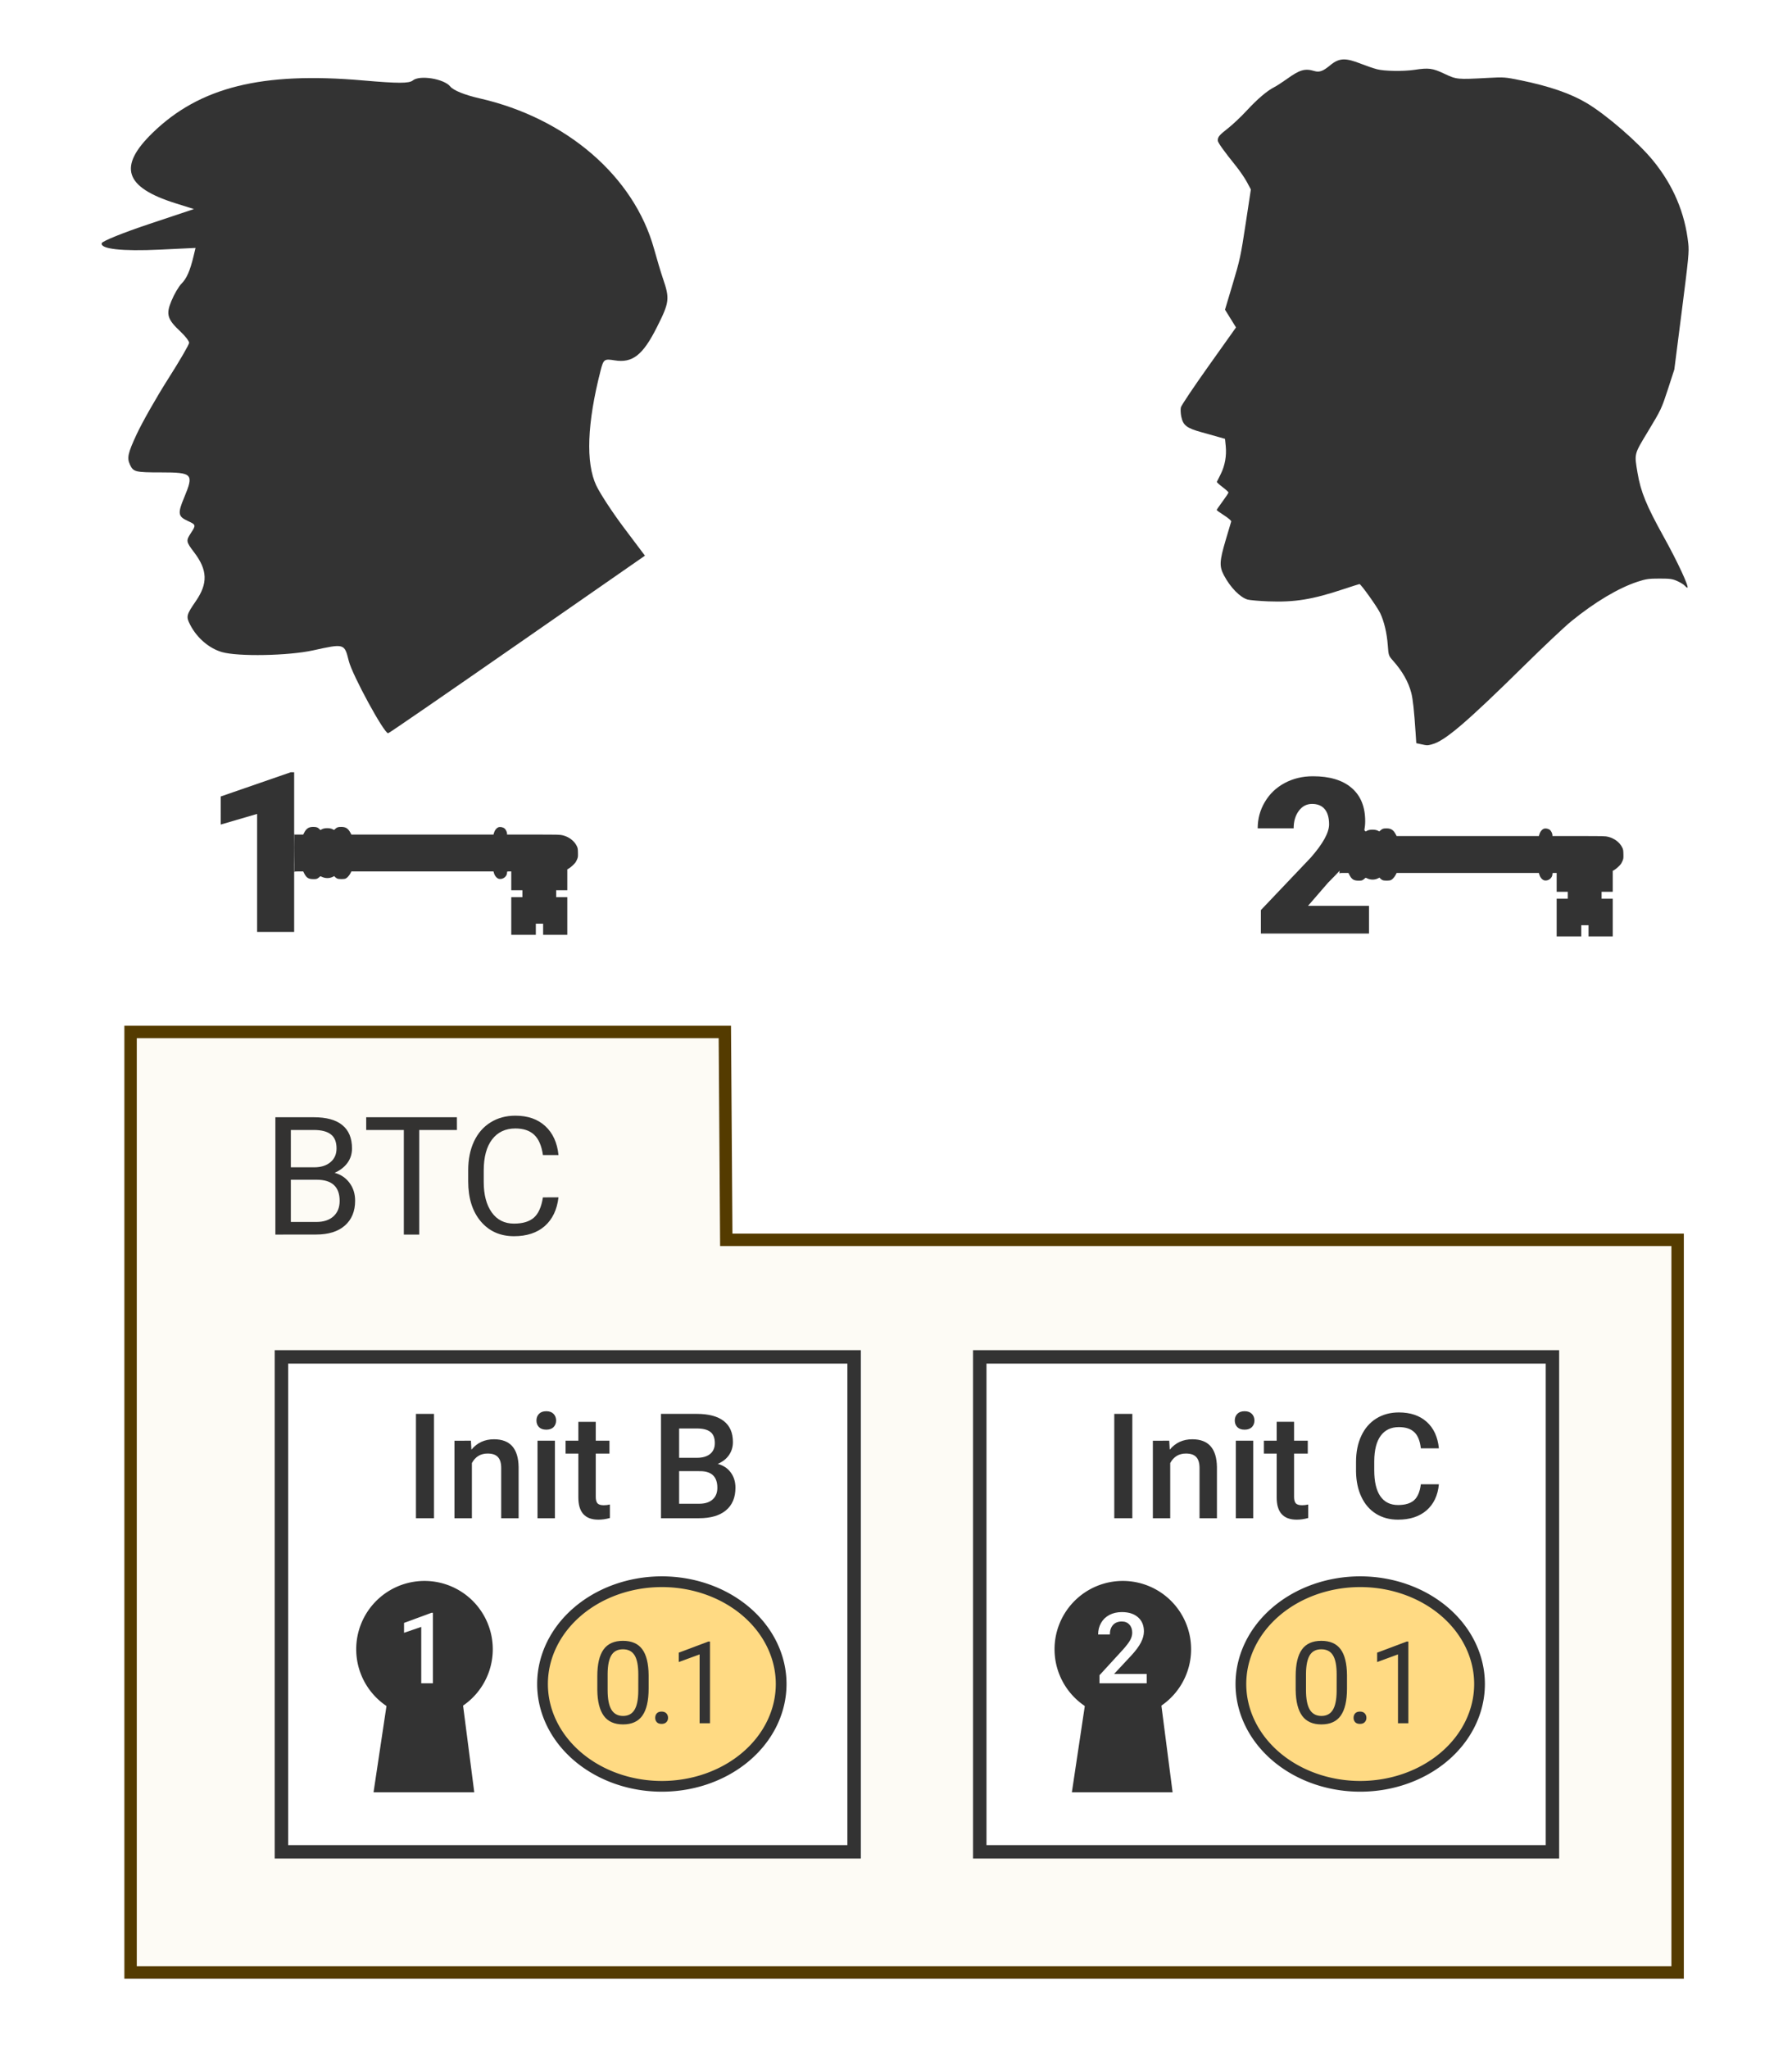 <?xml version="1.0" encoding="UTF-8" standalone="no"?>
<!-- Created with Inkscape (http://www.inkscape.org/) -->

<svg
   xmlns:dc="http://purl.org/dc/elements/1.1/"
   xmlns:cc="http://creativecommons.org/ns#"
   xmlns:rdf="http://www.w3.org/1999/02/22-rdf-syntax-ns#"
   xmlns:svg="http://www.w3.org/2000/svg"
   xmlns="http://www.w3.org/2000/svg"
   xmlns:sodipodi="http://sodipodi.sourceforge.net/DTD/sodipodi-0.dtd"
   xmlns:inkscape="http://www.inkscape.org/namespaces/inkscape"
   width="42mm"
   height="48mm"
   viewBox="0 0 42 48"
   version="1.1"
   id="svg30161"
   inkscape:version="0.92.4 (5da689c313, 2019-01-14)"
   sodipodi:docname="bc-init.svg">
  <defs
     id="defs30155">
    <filter
       inkscape:collect="always"
       style="color-interpolation-filters:sRGB"
       id="filter44903-5">
      <feBlend
         inkscape:collect="always"
         mode="multiply"
         in2="BackgroundImage"
         id="feBlend44905-1" />
    </filter>
    <filter
       inkscape:collect="always"
       style="color-interpolation-filters:sRGB"
       id="filter44739-62">
      <feBlend
         inkscape:collect="always"
         mode="multiply"
         in2="BackgroundImage"
         id="feBlend44741-306" />
    </filter>
  </defs>
  <sodipodi:namedview
     id="base"
     pagecolor="#ffffff"
     bordercolor="#666666"
     borderopacity="1.0"
     inkscape:pageopacity="0.0"
     inkscape:pageshadow="2"
     inkscape:zoom="1.7057471"
     inkscape:cx="205.71429"
     inkscape:cy="62.857143"
     inkscape:document-units="mm"
     inkscape:current-layer="layer1"
     showgrid="false"
     showguides="true"
     inkscape:guide-bbox="true"
     inkscape:snap-global="false"
     inkscape:window-width="1920"
     inkscape:window-height="1017"
     inkscape:window-x="-8"
     inkscape:window-y="-8"
     inkscape:window-maximized="1" />
  <g
     inkscape:label="Layer 1"
     inkscape:groupmode="layer"
     id="layer1"
     transform="translate(0,-249)">
    <path
       style="display:inline;fill:#333333;fill-opacity:1;stroke-width:0.025"
       d="m 33.559,266.436 c 0.295,-0.07 0.812,-0.511 2.169,-1.848 0.449,-0.443 0.944,-0.909 1.1,-1.036 0.547,-0.446 1.106,-0.779 1.552,-0.925 0.196,-0.064 0.262,-0.074 0.513,-0.074 0.249,0 0.307,0.008 0.419,0.059 0.072,0.032 0.15,0.08 0.173,0.107 0.024,0.026 0.052,0.048 0.062,0.048 0.053,0 -0.232,-0.614 -0.555,-1.194 -0.406,-0.732 -0.538,-1.054 -0.612,-1.495 -0.077,-0.463 -0.088,-0.422 0.256,-0.991 0.294,-0.487 0.308,-0.517 0.455,-0.967 l 0.151,-0.465 0.175,-1.369 c 0.16,-1.249 0.173,-1.388 0.152,-1.583 -0.078,-0.719 -0.354,-1.367 -0.83,-1.947 -0.346,-0.423 -1.092,-1.068 -1.547,-1.339 -0.381,-0.227 -0.876,-0.398 -1.554,-0.536 -0.366,-0.075 -0.388,-0.076 -0.766,-0.056 -0.722,0.039 -0.731,0.038 -1.019,-0.097 -0.278,-0.131 -0.364,-0.143 -0.702,-0.092 -0.262,0.039 -0.703,0.032 -0.879,-0.014 -0.083,-0.022 -0.247,-0.078 -0.364,-0.124 -0.375,-0.149 -0.522,-0.143 -0.733,0.032 -0.168,0.139 -0.252,0.169 -0.37,0.134 -0.22,-0.066 -0.341,-0.031 -0.64,0.184 -0.108,0.077 -0.243,0.165 -0.3,0.194 -0.168,0.085 -0.396,0.279 -0.647,0.551 -0.129,0.14 -0.327,0.326 -0.44,0.415 -0.204,0.159 -0.236,0.198 -0.236,0.285 0,0.045 0.134,0.234 0.427,0.598 0.09,0.112 0.205,0.28 0.256,0.375 l 0.092,0.172 -0.122,0.804 c -0.114,0.75 -0.134,0.845 -0.303,1.408 l -0.181,0.604 0.129,0.208 0.129,0.208 -0.638,0.897 c -0.358,0.503 -0.645,0.932 -0.655,0.977 -0.01,0.044 -0.005,0.141 0.01,0.215 0.043,0.206 0.126,0.27 0.478,0.367 0.159,0.044 0.347,0.096 0.418,0.117 l 0.129,0.037 0.017,0.169 c 0.023,0.228 -0.019,0.461 -0.118,0.658 -0.045,0.09 -0.086,0.171 -0.09,0.18 -0.005,0.009 0.055,0.064 0.132,0.122 0.077,0.058 0.14,0.115 0.14,0.128 0,0.012 -0.062,0.106 -0.138,0.209 -0.076,0.103 -0.138,0.193 -0.138,0.201 0,0.008 0.079,0.065 0.175,0.126 0.1,0.064 0.171,0.126 0.165,0.144 -0.006,0.018 -0.064,0.213 -0.129,0.434 -0.147,0.498 -0.153,0.617 -0.038,0.832 0.15,0.281 0.377,0.512 0.552,0.562 0.05,0.014 0.266,0.033 0.481,0.042 0.621,0.024 1.035,-0.043 1.766,-0.286 0.196,-0.065 0.365,-0.119 0.375,-0.119 0.033,-0.001 0.416,0.536 0.484,0.678 0.094,0.198 0.158,0.469 0.179,0.754 0.018,0.242 0.019,0.246 0.125,0.365 0.218,0.245 0.359,0.495 0.425,0.749 0.039,0.15 0.068,0.418 0.102,0.938 l 0.016,0.243 0.125,0.027 c 0.137,0.029 0.127,0.029 0.239,0.002 z"
       id="path31374"
       inkscape:connector-curvature="0" />
    <path
       style="display:inline;fill:#333333;fill-opacity:1;stroke-width:0.106;filter:url(#filter44739-62)"
       d="m 124.624,61.849 4.13,-2.869 -0.676,-0.898 c -0.372,-0.494 -0.777,-1.112 -0.9,-1.373 -0.345,-0.733 -0.297,-2.014 0.14,-3.717 0.094,-0.368 0.119,-0.386 0.451,-0.332 0.582,0.095 0.916,-0.166 1.372,-1.072 0.408,-0.809 0.421,-0.92 0.192,-1.587 -0.06,-0.174 -0.188,-0.602 -0.285,-0.951 -0.651,-2.343 -2.838,-4.227 -5.647,-4.866 -0.482,-0.11 -0.846,-0.257 -0.948,-0.383 -0.204,-0.252 -0.993,-0.38 -1.213,-0.197 -0.12,0.099 -0.473,0.099 -1.612,-1.6e-4 -3.27,-0.286 -5.29,0.216 -6.812,1.695 -1.127,1.094 -0.911,1.76 0.74,2.279 l 0.598,0.188 -1.472,0.491 c -0.809,0.27 -1.489,0.544 -1.511,0.61 -0.064,0.19 0.648,0.27 1.888,0.211 l 1.147,-0.055 -0.067,0.278 c -0.112,0.464 -0.222,0.713 -0.389,0.88 -0.088,0.088 -0.234,0.337 -0.324,0.554 -0.183,0.438 -0.136,0.595 0.298,1.001 0.151,0.141 0.274,0.302 0.274,0.357 0,0.056 -0.306,0.582 -0.681,1.17 -0.374,0.588 -0.832,1.393 -1.017,1.789 -0.282,0.605 -0.318,0.762 -0.22,0.977 0.11,0.242 0.166,0.257 1.017,0.257 1.015,0 1.059,0.048 0.742,0.809 -0.217,0.518 -0.202,0.617 0.116,0.762 0.265,0.121 0.269,0.134 0.102,0.389 -0.165,0.251 -0.16,0.28 0.1,0.622 0.438,0.574 0.454,1.007 0.06,1.58 -0.313,0.454 -0.324,0.502 -0.181,0.776 0.219,0.422 0.613,0.757 1.026,0.876 0.523,0.15 2.154,0.119 2.949,-0.056 1.017,-0.224 1.015,-0.224 1.156,0.343 0.113,0.455 1.147,2.353 1.274,2.338 0.029,0 1.911,-1.298 4.183,-2.876 z"
       id="path21085-2-7"
       inkscape:connector-curvature="0"
       transform="matrix(0.724,0,0,0.724,-78.102,219.315)" />
    <g
       id="g50939-0"
       transform="matrix(0.034,0,0,0.034,6.678,256.483)"
       style="display:inline;fill:#333333;fill-opacity:1;filter:url(#filter44739-62)">
      <path
         sodipodi:nodetypes="csccccccccccccccccccccccccccccccccssccccccccccccccsccscccccssccccccccccccssscsccccc"
         inkscape:connector-curvature="0"
         id="path50933-7"
         d="m 201.448,371.87 c -0.342,0.816 -0.867,1.828 -1.167,2.25 -0.843,1.184 -3.267,3.386 -4.507,4.094 l -1.118,0.639 -0.002,7.21 -0.002,7.21 h -3.836 -3.836 v 2.381 2.381 h 3.836 3.836 v 12.965 12.965 h -8.334 -8.334 v -3.836 -3.836 h -2.514 -2.514 v 3.836 3.836 h -8.467 -8.467 v -12.965 -12.965 h 3.836 3.836 v -2.381 -2.381 h -3.836 -3.836 v -6.482 -6.482 h -1.455 c -1.444,0 -1.455,0.006 -1.455,0.802 0,2.631 -2.78,4.836 -5.464,4.332 -1.377,-0.258 -2.853,-1.834 -3.428,-3.659 l -0.465,-1.475 h -48.966 -48.966 l -0.661,1.257 c -0.877,1.668 -2.314,3.239 -3.364,3.678 -1.106,0.463 -4.613,0.459 -5.706,-0.006 -0.468,-0.2 -1.135,-0.67 -1.481,-1.046 l -0.63,-0.683 -1.048,0.535 c -2.213,1.129 -5.161,1.115 -7.479,-0.035 -0.885,-0.439 -1.105,-0.466 -1.33,-0.162 -0.148,0.2 -0.73,0.677 -1.294,1.059 -0.907,0.615 -1.283,0.695 -3.263,0.695 -3.32,0 -4.726,-0.889 -6.292,-3.979 l -0.665,-1.313 H 9.576 c -2.932,0 -3.037,0.02 -3.159,0.595 0.219,-7.454 -0.385,-11.341 -0.004,-26.855 l 0.143,0.86 h 3.025 3.025 l 0.57,-1.124 c 1.547,-3.053 3.219,-4.167 6.254,-4.167 2.22,0 3.08,0.278 4.202,1.361 l 0.828,0.799 1.156,-0.615 c 1.642,-0.874 5.376,-0.888 7.081,-0.026 l 1.162,0.587 0.918,-0.806 c 1.248,-1.096 1.899,-1.3 4.117,-1.294 3.067,0.009 4.693,1.075 6.319,4.139 l 0.608,1.147 h 48.966 48.966 l 0.46,-1.46 c 0.59,-1.873 2.044,-3.449 3.42,-3.707 1.326,-0.249 3.143,0.28 3.985,1.16 0.79,0.825 1.492,2.394 1.492,3.337 v 0.67 h 18.214 c 17.262,0 18.321,0.027 20.254,0.522 4.299,1.099 7.872,3.83 9.589,7.326 0.682,1.388 0.766,1.853 0.829,4.587 0.063,2.692 -7.9e-4,3.214 -0.55,4.526 z"
         style="fill:#333333;fill-opacity:1;stroke-width:0.265" />
      <g
         aria-label="1"
         style="font-style:normal;font-variant:normal;font-weight:normal;font-stretch:normal;font-size:154.718px;line-height:1.25;font-family:'Roboto Black';-inkscape-font-specification:'Roboto Black, ';letter-spacing:0px;word-spacing:0px;fill:#333333;fill-opacity:1;stroke:none;stroke-width:1.16"
         id="text50937-5">
        <path
           d="M 6.359,421.962 H -19.175 v -81.288 l -25.081,7.328 V 328.662 L 4.017,311.967 h 2.342 z"
           style="font-style:normal;font-variant:normal;font-weight:normal;font-stretch:normal;font-size:154.718px;font-family:'Roboto Black';-inkscape-font-specification:'Roboto Black, ';fill:#333333;fill-opacity:1;stroke-width:1.16"
           id="path30876" />
      </g>
    </g>
    <g
       style="display:inline"
       id="g12267"
       transform="matrix(0.724,0,0,0.724,-14.786,203.212)">
      <path
         transform="matrix(0.047,0,0,0.047,63.482,73.613)"
         style="fill:#333333;fill-opacity:1;stroke-width:0.265;filter:url(#filter44739-62)"
         d="m 201.448,371.87 c -0.342,0.816 -0.867,1.828 -1.167,2.25 -0.843,1.184 -3.267,3.386 -4.507,4.094 l -1.118,0.639 -0.002,7.21 -0.002,7.21 h -3.836 -3.836 v 2.381 2.381 h 3.836 3.836 v 12.965 12.965 h -8.334 -8.334 v -3.836 -3.836 h -2.514 -2.514 v 3.836 3.836 h -8.467 -8.467 v -12.965 -12.965 h 3.836 3.836 v -2.381 -2.381 h -3.836 -3.836 v -6.482 -6.482 h -1.455 c -1.444,0 -1.455,0.006 -1.455,0.802 0,2.631 -2.78,4.836 -5.464,4.332 -1.377,-0.258 -2.853,-1.834 -3.428,-3.659 l -0.465,-1.475 h -48.966 -48.966 l -0.661,1.257 c -0.877,1.668 -2.314,3.239 -3.364,3.678 -1.106,0.463 -4.613,0.459 -5.706,-0.006 -0.468,-0.2 -1.135,-0.67 -1.481,-1.046 l -0.63,-0.683 -1.048,0.535 c -2.213,1.129 -5.161,1.115 -7.479,-0.035 -0.885,-0.439 -1.105,-0.466 -1.33,-0.162 -0.148,0.2 -0.73,0.677 -1.294,1.059 -0.907,0.615 -1.283,0.695 -3.263,0.695 -3.32,0 -4.726,-0.889 -6.292,-3.979 l -0.665,-1.313 H 9.576 c -2.932,0 -3.037,0.02 -3.159,0.595 0.219,-7.454 -0.385,-11.341 -0.004,-26.855 l 0.143,0.86 h 3.025 3.025 l 0.57,-1.124 c 1.547,-3.053 3.219,-4.167 6.254,-4.167 2.22,0 3.08,0.278 4.202,1.361 l 0.828,0.799 1.156,-0.615 c 1.642,-0.874 5.376,-0.888 7.081,-0.026 l 1.162,0.587 0.918,-0.806 c 1.248,-1.096 1.899,-1.3 4.117,-1.294 3.067,0.009 4.693,1.075 6.319,4.139 l 0.608,1.147 h 48.966 48.966 l 0.46,-1.46 c 0.59,-1.873 2.044,-3.449 3.42,-3.707 1.326,-0.249 3.143,0.28 3.985,1.16 0.79,0.825 1.492,2.394 1.492,3.337 v 0.67 h 18.214 c 17.262,0 18.321,0.027 20.254,0.522 4.299,1.099 7.872,3.83 9.589,7.326 0.682,1.388 0.766,1.853 0.829,4.587 0.063,2.692 -7.9e-4,3.214 -0.55,4.526 z"
         id="path12249"
         inkscape:connector-curvature="0"
         sodipodi:nodetypes="csccccccccccccccccccccccccccccccccssccccccccccccccsccscccccssccccccccccccssscsccccc" />
      <g
         aria-label="2"
         style="font-style:normal;font-variant:normal;font-weight:normal;font-stretch:normal;font-size:7.056px;line-height:1.25;font-family:'Roboto Black';-inkscape-font-specification:'Roboto Black, ';letter-spacing:0px;word-spacing:0px;fill:#333333;fill-opacity:1;stroke:none;stroke-width:0.265"
         id="text12262">
        <path
           d="M 64.74,93.447 H 61.24 v -0.758 l 1.612,-1.695 q 0.596,-0.679 0.596,-1.078 0,-0.324 -0.141,-0.493 -0.141,-0.169 -0.41,-0.169 -0.265,0 -0.431,0.227 -0.165,0.224 -0.165,0.562 h -1.164 q 0,-0.462 0.231,-0.851 0.231,-0.393 0.641,-0.613 0.41,-0.22 0.916,-0.22 0.813,0 1.251,0.376 0.441,0.376 0.441,1.078 0,0.296 -0.11,0.579 -0.11,0.279 -0.345,0.589 -0.231,0.307 -0.748,0.823 l -0.648,0.748 h 1.974 z"
           style="font-style:normal;font-variant:normal;font-weight:normal;font-stretch:normal;font-size:7.056px;font-family:'Roboto Black';-inkscape-font-specification:'Roboto Black, ';fill:#333333;fill-opacity:1;stroke-width:0.265"
           id="path30873" />
      </g>
    </g>
    <path
       transform="matrix(0.284,0,0,0.284,2.915,273.029)"
       sodipodi:nodetypes="ccccccc"
       inkscape:connector-curvature="0"
       id="path13292"
       d="M 0.512,0.512 H 49.554 L 49.673,17.654 h 78.511 V 78.086 H 0.512 Z"
       style="display:inline;fill:#fcfaf3;fill-opacity:0.902;stroke:#543b00;stroke-width:1.024;stroke-miterlimit:4;stroke-dasharray:none;stroke-dashoffset:0;stroke-opacity:1;filter:url(#filter44739-62)" />
    <g
       aria-label="BTC"
       transform="matrix(1.073,0,0,1.073,-42.435,750.712)"
       inkscape:transform-center-y="-1.2628597"
       style="font-style:normal;font-variant:normal;font-weight:normal;font-stretch:normal;font-size:3.603px;line-height:1.25;font-family:Roboto;-inkscape-font-specification:Roboto;letter-spacing:0px;word-spacing:0px;display:inline;fill:#333333;fill-opacity:1;stroke:none;stroke-width:0.27;filter:url(#filter44903-5)"
       id="text13296">
      <path
         d="m 45.563,-440.626 v -2.562 h 0.837 q 0.417,0 0.626,0.172 0.211,0.172 0.211,0.51 0,0.179 -0.102,0.318 -0.102,0.137 -0.278,0.213 0.208,0.058 0.327,0.222 0.121,0.162 0.121,0.387 0,0.345 -0.223,0.542 -0.223,0.197 -0.632,0.197 z m 0.338,-1.198 v 0.922 h 0.558 q 0.236,0 0.371,-0.121 0.137,-0.123 0.137,-0.338 0,-0.463 -0.503,-0.463 z m 0,-0.271 h 0.51 q 0.222,0 0.354,-0.111 0.134,-0.111 0.134,-0.301 0,-0.211 -0.123,-0.306 -0.123,-0.097 -0.375,-0.097 h -0.5 z"
         style="font-style:normal;font-variant:normal;font-weight:normal;font-stretch:normal;font-size:3.603px;font-family:Roboto;-inkscape-font-specification:Roboto;fill:#333333;fill-opacity:1;stroke-width:0.27"
         id="path30866" />
      <path
         d="M 49.529,-442.91 H 48.705 v 2.284 h -0.336 v -2.284 h -0.822 v -0.278 h 1.981 z"
         style="font-style:normal;font-variant:normal;font-weight:normal;font-stretch:normal;font-size:3.603px;font-family:Roboto;-inkscape-font-specification:Roboto;fill:#333333;fill-opacity:1;stroke-width:0.27"
         id="path30868" />
      <path
         d="m 51.747,-441.439 q -0.048,0.406 -0.301,0.628 -0.252,0.22 -0.67,0.22 -0.454,0 -0.728,-0.325 -0.273,-0.325 -0.273,-0.871 v -0.246 q 0,-0.357 0.127,-0.628 0.128,-0.271 0.362,-0.415 0.234,-0.146 0.542,-0.146 0.408,0 0.654,0.229 0.246,0.227 0.287,0.63 h -0.34 q -0.044,-0.306 -0.192,-0.443 -0.146,-0.137 -0.41,-0.137 -0.324,0 -0.508,0.239 -0.183,0.239 -0.183,0.681 v 0.248 q 0,0.417 0.174,0.663 0.174,0.246 0.487,0.246 0.282,0 0.431,-0.127 0.151,-0.128 0.201,-0.445 z"
         style="font-style:normal;font-variant:normal;font-weight:normal;font-stretch:normal;font-size:3.603px;font-family:Roboto;-inkscape-font-specification:Roboto;fill:#333333;fill-opacity:1;stroke-width:0.27"
         id="path30870" />
    </g>
    <path
       style="display:inline;opacity:1;fill:#ffffff;fill-opacity:1;stroke:#333333;stroke-width:0.315;stroke-miterlimit:4;stroke-dasharray:none;stroke-dashoffset:0;stroke-opacity:1"
       d="M 6.596,280.785 H 20.018 v 11.594 H 6.596 Z"
       id="rect13298" />
    <g
       style="display:inline;opacity:1"
       id="g13308"
       transform="matrix(0.635,0,0,0.635,-29.728,467.904)">
      <g
         id="g13306"
         transform="translate(1.118,-0.336)">
        <path
           style="fill:#ffda83;fill-opacity:1;stroke:#333333;stroke-width:0.396;stroke-miterlimit:4;stroke-dasharray:none;stroke-dashoffset:0;stroke-opacity:1"
           d="m 74.53,-282.272 a 4.404,3.774 0 0 1 -4.404,3.774 4.404,3.774 0 0 1 -4.404,-3.774 4.404,3.774 0 0 1 4.404,-3.774 4.404,3.774 0 0 1 4.404,3.774 z"
           id="ellipse13300" />
        <g
           aria-label="0.1"
           style="font-style:normal;font-variant:normal;font-weight:normal;font-stretch:normal;font-size:4.221px;line-height:1.25;font-family:Roboto;-inkscape-font-specification:Roboto;letter-spacing:-0.297px;word-spacing:0px;fill:#333333;fill-opacity:1;stroke:none;stroke-width:0.396"
           id="text13304">
          <path
             d="m 69.638,-282.104 q 0,0.67 -0.229,0.996 -0.229,0.326 -0.715,0.326 -0.48,0 -0.711,-0.317 -0.231,-0.319 -0.239,-0.952 v -0.509 q 0,-0.662 0.229,-0.983 0.229,-0.322 0.717,-0.322 0.484,0 0.713,0.311 0.229,0.309 0.235,0.956 z m -0.381,-0.521 q 0,-0.484 -0.136,-0.705 -0.136,-0.223 -0.431,-0.223 -0.293,0 -0.427,0.221 -0.134,0.221 -0.138,0.678 v 0.61 q 0,0.486 0.14,0.719 0.142,0.231 0.429,0.231 0.282,0 0.418,-0.218 0.138,-0.218 0.144,-0.688 z"
             style="font-style:normal;font-variant:normal;font-weight:normal;font-stretch:normal;font-family:Roboto;-inkscape-font-specification:Roboto;letter-spacing:-0.297px;fill:#333333;fill-opacity:1;stroke-width:0.396"
             id="path30858" />
          <path
             d="m 69.881,-281.024 q 0,-0.099 0.058,-0.165 0.06,-0.066 0.177,-0.066 0.117,0 0.177,0.066 0.062,0.066 0.062,0.165 0,0.095 -0.062,0.159 -0.06,0.064 -0.177,0.064 -0.117,0 -0.177,-0.064 -0.058,-0.064 -0.058,-0.159 z"
             style="font-style:normal;font-variant:normal;font-weight:normal;font-stretch:normal;font-family:Roboto;-inkscape-font-specification:Roboto;letter-spacing:-0.297px;fill:#333333;fill-opacity:1;stroke-width:0.396"
             id="path30860" />
          <path
             d="m 71.903,-280.824 h -0.383 v -2.541 l -0.769,0.282 v -0.346 l 1.092,-0.41 h 0.06 z"
             style="font-style:normal;font-variant:normal;font-weight:normal;font-stretch:normal;font-family:Roboto;-inkscape-font-specification:Roboto;letter-spacing:-0.297px;fill:#333333;fill-opacity:1;stroke-width:0.396"
             id="path30862" />
        </g>
      </g>
    </g>
    <g
       aria-label="Init B
"
       style="font-style:normal;font-variant:normal;font-weight:normal;font-stretch:normal;font-size:3.438px;line-height:1.25;font-family:'Roboto Medium';-inkscape-font-specification:'Roboto Medium, ';letter-spacing:0px;word-spacing:0px;display:inline;opacity:1;fill:#333333;fill-opacity:1;stroke:none;stroke-width:0.322"
       id="text13314">
      <path
         d="M 10.172,284.564 H 9.749 v -2.444 h 0.423 z"
         style="fill:#333333;fill-opacity:1;stroke-width:0.322"
         id="path30846" />
      <path
         d="m 11.037,282.748 0.012,0.21 q 0.201,-0.243 0.529,-0.243 0.567,0 0.577,0.65 v 1.2 h -0.408 v -1.177 q 0,-0.173 -0.076,-0.255 -0.074,-0.084 -0.243,-0.084 -0.247,0 -0.368,0.223 v 1.293 h -0.408 v -1.816 z"
         style="fill:#333333;fill-opacity:1;stroke-width:0.322"
         id="path30848" />
      <path
         d="m 13.006,284.564 h -0.408 v -1.816 h 0.408 z m -0.433,-2.288 q 0,-0.094 0.059,-0.156 0.06,-0.062 0.171,-0.062 0.111,0 0.171,0.062 0.06,0.062 0.06,0.156 0,0.092 -0.06,0.154 -0.06,0.06 -0.171,0.06 -0.111,0 -0.171,-0.06 -0.059,-0.062 -0.059,-0.154 z"
         style="fill:#333333;fill-opacity:1;stroke-width:0.322"
         id="path30850" />
      <path
         d="m 13.963,282.306 v 0.442 h 0.321 v 0.302 h -0.321 v 1.014 q 0,0.104 0.04,0.151 0.042,0.045 0.148,0.045 0.071,0 0.143,-0.017 v 0.316 q -0.139,0.039 -0.269,0.039 -0.47,0 -0.47,-0.519 V 283.05 H 13.256 v -0.302 h 0.299 v -0.442 z"
         style="fill:#333333;fill-opacity:1;stroke-width:0.322"
         id="path30852" />
      <path
         d="m 15.492,284.564 v -2.444 h 0.838 q 0.415,0 0.631,0.166 0.217,0.166 0.217,0.495 0,0.168 -0.091,0.302 -0.091,0.134 -0.265,0.208 0.198,0.054 0.306,0.203 0.109,0.148 0.109,0.356 0,0.344 -0.222,0.529 -0.22,0.185 -0.631,0.185 z m 0.425,-1.103 v 0.764 h 0.472 q 0.2,0 0.312,-0.099 0.112,-0.099 0.112,-0.275 0,-0.381 -0.389,-0.389 z m 0,-0.312 h 0.416 q 0.198,0 0.309,-0.089 0.112,-0.091 0.112,-0.255 0,-0.181 -0.104,-0.262 -0.102,-0.081 -0.321,-0.081 H 15.917 Z"
         style="fill:#333333;fill-opacity:1;stroke-width:0.322"
         id="path30854" />
    </g>
    <g
       style="display:inline"
       id="g13328"
       transform="matrix(0.474,0,0,0.474,-20.462,428.643)">
      <g
         transform="matrix(1.421,0,0,1.421,-189.051,134.997)"
         id="g13326">
        <path
           style="opacity:1;fill:#333333;fill-opacity:1;stroke:none;stroke-width:0.067;stroke-miterlimit:4;stroke-dasharray:none;stroke-dashoffset:0;stroke-opacity:1"
           d="m 180.567,-304.353 a 2.376,2.376 0 0 1 -2.376,2.376 2.376,2.376 0 0 1 -2.376,-2.376 2.376,2.376 0 0 1 2.376,-2.376 2.376,2.376 0 0 1 2.376,2.376 z"
           id="circle13318" />
        <path
           style="opacity:1;fill:#333333;fill-opacity:1;stroke:none;stroke-width:0.06;stroke-miterlimit:4;stroke-dasharray:none;stroke-dashoffset:0;stroke-opacity:1"
           d="m 177.197,-304.57 h 2.055 l 0.671,5.192 h -3.505 z"
           id="path13320"
           inkscape:connector-curvature="0"
           sodipodi:nodetypes="ccccc" />
        <g
           aria-label="1"
           style="font-style:normal;font-variant:normal;font-weight:normal;font-stretch:normal;font-size:3.436px;line-height:1.25;font-family:'Roboto Medium';-inkscape-font-specification:'Roboto Medium, ';letter-spacing:0px;word-spacing:0px;fill:#ffffff;fill-opacity:1;stroke:none;stroke-width:0.086"
           id="text13324">
          <path
             d="m 178.484,-303.169 h -0.406 v -1.961 l -0.599,0.205 v -0.344 l 0.953,-0.351 h 0.052 z"
             style="fill:#ffffff;stroke-width:0.086"
             id="path30843" />
        </g>
      </g>
    </g>
    <path
       style="display:inline;opacity:1;fill:#ffffff;fill-opacity:1;stroke:#333333;stroke-width:0.315;stroke-miterlimit:4;stroke-dasharray:none;stroke-dashoffset:0;stroke-opacity:1"
       d="m 22.963,280.785 h 13.422 v 11.594 H 22.963 Z"
       id="rect13330" />
    <g
       aria-label="Init C
"
       style="font-style:normal;font-variant:normal;font-weight:normal;font-stretch:normal;font-size:3.438px;line-height:1.25;font-family:'Roboto Medium';-inkscape-font-specification:'Roboto Medium, ';letter-spacing:0px;word-spacing:0px;display:inline;opacity:1;fill:#333333;fill-opacity:1;stroke:none;stroke-width:0.322"
       id="text13336">
      <path
         d="m 26.539,284.564 h -0.423 v -2.444 h 0.423 z"
         style="fill:#333333;fill-opacity:1;stroke-width:0.322"
         id="path30830" />
      <path
         d="m 27.404,282.748 0.012,0.21 q 0.201,-0.243 0.529,-0.243 0.567,0 0.577,0.65 v 1.2 h -0.408 v -1.177 q 0,-0.173 -0.076,-0.255 -0.074,-0.084 -0.243,-0.084 -0.247,0 -0.368,0.223 v 1.293 H 27.02 v -1.816 z"
         style="fill:#333333;fill-opacity:1;stroke-width:0.322"
         id="path30832" />
      <path
         d="m 29.373,284.564 h -0.408 v -1.816 h 0.408 z m -0.433,-2.288 q 0,-0.094 0.059,-0.156 0.06,-0.062 0.171,-0.062 0.111,0 0.171,0.062 0.06,0.062 0.06,0.156 0,0.092 -0.06,0.154 -0.06,0.06 -0.171,0.06 -0.111,0 -0.171,-0.06 -0.059,-0.062 -0.059,-0.154 z"
         style="fill:#333333;fill-opacity:1;stroke-width:0.322"
         id="path30834" />
      <path
         d="m 30.33,282.306 v 0.442 h 0.321 v 0.302 h -0.321 v 1.014 q 0,0.104 0.04,0.151 0.042,0.045 0.148,0.045 0.071,0 0.143,-0.017 v 0.316 q -0.139,0.039 -0.269,0.039 -0.47,0 -0.47,-0.519 v -1.029 h -0.299 v -0.302 h 0.299 v -0.442 z"
         style="fill:#333333;fill-opacity:1;stroke-width:0.322"
         id="path30836" />
      <path
         d="m 33.724,283.769 q -0.037,0.391 -0.289,0.611 -0.252,0.218 -0.67,0.218 -0.292,0 -0.515,-0.138 -0.222,-0.139 -0.342,-0.395 -0.121,-0.255 -0.126,-0.593 v -0.228 q 0,-0.346 0.123,-0.609 0.123,-0.264 0.351,-0.406 0.23,-0.143 0.53,-0.143 0.405,0 0.651,0.22 0.247,0.22 0.287,0.621 h -0.423 q -0.03,-0.264 -0.154,-0.379 -0.123,-0.118 -0.361,-0.118 -0.277,0 -0.426,0.203 -0.148,0.201 -0.151,0.593 v 0.217 q 0,0.396 0.141,0.604 0.143,0.208 0.416,0.208 0.25,0 0.376,-0.112 0.126,-0.112 0.159,-0.374 z"
         style="fill:#333333;fill-opacity:1;stroke-width:0.322"
         id="path30838" />
    </g>
    <g
       style="display:inline;opacity:1"
       id="g13346"
       transform="matrix(0.635,0,0,0.635,-13.36,467.904)">
      <g
         id="g13344"
         transform="translate(1.118,-0.336)">
        <path
           style="fill:#ffda83;fill-opacity:1;stroke:#333333;stroke-width:0.396;stroke-miterlimit:4;stroke-dasharray:none;stroke-dashoffset:0;stroke-opacity:1"
           d="m 74.53,-282.272 a 4.404,3.774 0 0 1 -4.404,3.774 4.404,3.774 0 0 1 -4.404,-3.774 4.404,3.774 0 0 1 4.404,-3.774 4.404,3.774 0 0 1 4.404,3.774 z"
           id="ellipse13338" />
        <g
           aria-label="0.1"
           style="font-style:normal;font-variant:normal;font-weight:normal;font-stretch:normal;font-size:4.221px;line-height:1.25;font-family:Roboto;-inkscape-font-specification:Roboto;letter-spacing:-0.297px;word-spacing:0px;fill:#333333;fill-opacity:1;stroke:none;stroke-width:0.396"
           id="text13342">
          <path
             d="m 69.638,-282.104 q 0,0.67 -0.229,0.996 -0.229,0.326 -0.715,0.326 -0.48,0 -0.711,-0.317 -0.231,-0.319 -0.239,-0.952 v -0.509 q 0,-0.662 0.229,-0.983 0.229,-0.322 0.717,-0.322 0.484,0 0.713,0.311 0.229,0.309 0.235,0.956 z m -0.381,-0.521 q 0,-0.484 -0.136,-0.705 -0.136,-0.223 -0.431,-0.223 -0.293,0 -0.427,0.221 -0.134,0.221 -0.138,0.678 v 0.61 q 0,0.486 0.14,0.719 0.142,0.231 0.429,0.231 0.282,0 0.418,-0.218 0.138,-0.218 0.144,-0.688 z"
             style="font-style:normal;font-variant:normal;font-weight:normal;font-stretch:normal;font-family:Roboto;-inkscape-font-specification:Roboto;letter-spacing:-0.297px;fill:#333333;fill-opacity:1;stroke-width:0.396"
             id="path30823" />
          <path
             d="m 69.881,-281.024 q 0,-0.099 0.058,-0.165 0.06,-0.066 0.177,-0.066 0.117,0 0.177,0.066 0.062,0.066 0.062,0.165 0,0.095 -0.062,0.159 -0.06,0.064 -0.177,0.064 -0.117,0 -0.177,-0.064 -0.058,-0.064 -0.058,-0.159 z"
             style="font-style:normal;font-variant:normal;font-weight:normal;font-stretch:normal;font-family:Roboto;-inkscape-font-specification:Roboto;letter-spacing:-0.297px;fill:#333333;fill-opacity:1;stroke-width:0.396"
             id="path30825" />
          <path
             d="m 71.903,-280.824 h -0.383 v -2.541 l -0.769,0.282 v -0.346 l 1.092,-0.41 h 0.06 z"
             style="font-style:normal;font-variant:normal;font-weight:normal;font-stretch:normal;font-family:Roboto;-inkscape-font-specification:Roboto;letter-spacing:-0.297px;fill:#333333;fill-opacity:1;stroke-width:0.396"
             id="path30827" />
        </g>
      </g>
    </g>
    <g
       style="display:inline"
       id="g13360"
       transform="matrix(0.474,0,0,0.474,-4.095,428.643)">
      <g
         transform="matrix(1.421,0,0,1.421,-189.051,134.997)"
         id="g13358">
        <path
           style="opacity:1;fill:#333333;fill-opacity:1;stroke:none;stroke-width:0.067;stroke-miterlimit:4;stroke-dasharray:none;stroke-dashoffset:0;stroke-opacity:1"
           d="m 180.567,-304.353 a 2.376,2.376 0 0 1 -2.376,2.376 2.376,2.376 0 0 1 -2.376,-2.376 2.376,2.376 0 0 1 2.376,-2.376 2.376,2.376 0 0 1 2.376,2.376 z"
           id="circle13350" />
        <path
           style="opacity:1;fill:#333333;fill-opacity:1;stroke:none;stroke-width:0.06;stroke-miterlimit:4;stroke-dasharray:none;stroke-dashoffset:0;stroke-opacity:1"
           d="m 177.197,-304.57 h 2.055 l 0.671,5.192 h -3.505 z"
           id="path13352"
           inkscape:connector-curvature="0"
           sodipodi:nodetypes="ccccc" />
        <g
           aria-label="2"
           style="font-style:normal;font-variant:normal;font-weight:normal;font-stretch:normal;font-size:3.436px;line-height:1.25;font-family:'Roboto Medium';-inkscape-font-specification:'Roboto Medium, ';letter-spacing:0px;word-spacing:0px;fill:#ffffff;fill-opacity:1;stroke:none;stroke-width:0.086"
           id="text13356">
          <path
             d="m 179.022,-303.169 h -1.643 v -0.28 l 0.814,-0.888 q 0.176,-0.196 0.25,-0.327 0.075,-0.133 0.075,-0.265 0,-0.174 -0.099,-0.282 -0.097,-0.107 -0.263,-0.107 -0.198,0 -0.307,0.121 -0.109,0.121 -0.109,0.331 h -0.408 q 0,-0.223 0.101,-0.401 0.102,-0.18 0.29,-0.279 0.19,-0.099 0.436,-0.099 0.356,0 0.56,0.18 0.206,0.178 0.206,0.493 0,0.183 -0.104,0.384 -0.102,0.2 -0.337,0.455 l -0.597,0.639 h 1.134 z"
             style="fill:#ffffff;stroke-width:0.086"
             id="path30819" />
        </g>
      </g>
    </g>
  </g>
</svg>
